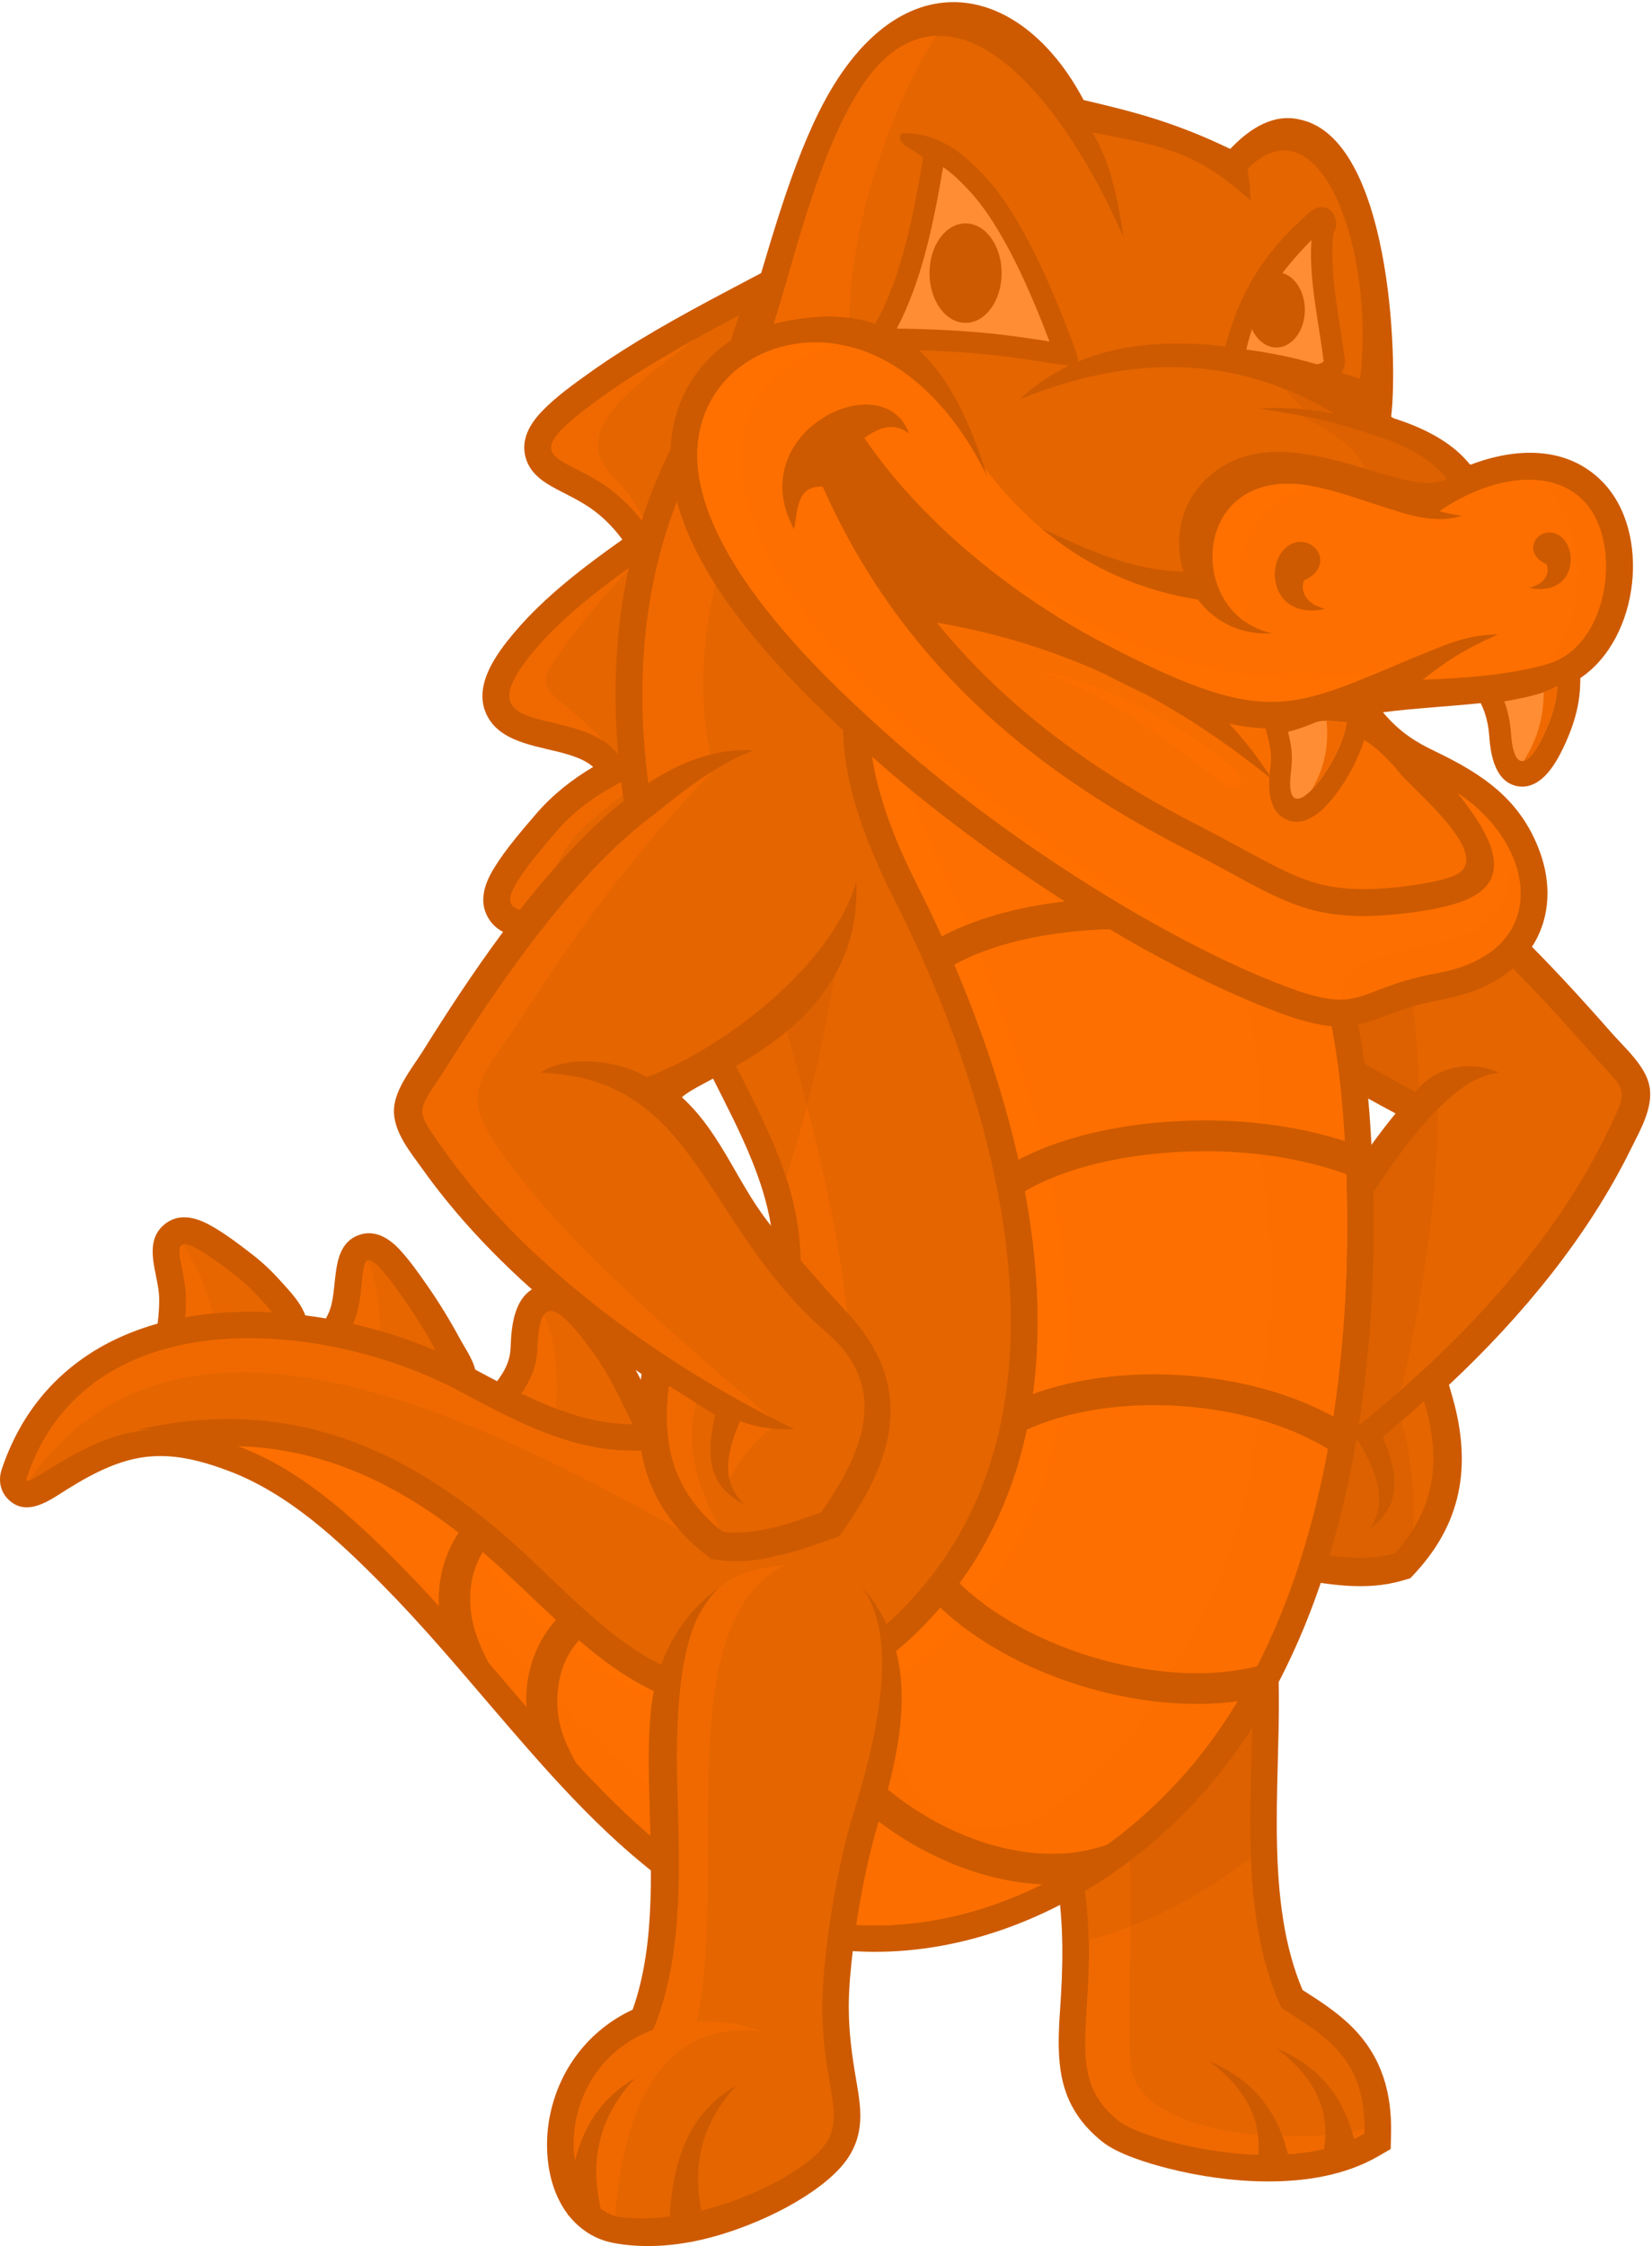 <?xml version="1.0" encoding="UTF-8" standalone="no"?>
<svg width="256px" height="348px" viewBox="0 0 256 348" version="1.1" xmlns="http://www.w3.org/2000/svg" xmlns:xlink="http://www.w3.org/1999/xlink" preserveAspectRatio="xMidYMid">
	<g>
		<path d="M201.85,308.293 C204.629,310.071 207.396,311.849 209.721,314.232 C214.184,318.795 215.711,324.351 215.563,330.623 L215.507,332.932 L213.514,334.087 C208.369,337.053 202.131,337.988 196.271,337.954 C191.136,337.924 185.835,337.17 180.864,335.895 C177.931,335.139 173.228,333.727 170.842,331.816 C168.3,329.787 166.354,327.368 165.232,324.298 C163.51,319.579 164.108,314.092 164.412,309.167 C164.824,302.215 164.714,295.987 163.398,289.103 L162.987,286.921 L164.576,285.381 C173.453,276.797 182.33,268.208 191.205,259.62 L198.074,252.973 L198.174,262.537 C198.312,276.907 196.049,294.682 201.85,308.293" fill="#cd5a00"></path>
		<path d="M194.058,262.573 C185.189,271.164 176.312,279.75 167.437,288.334 C171.695,310.722 163.352,320.586 173.404,328.612 C177.035,331.507 199.099,337.663 211.453,330.526 C211.739,318.905 205.378,315.453 198.593,311.088 C191.741,296.355 194.199,277.093 194.058,262.573" fill="#e56500"></path>
		<path d="M194.058,262.573 C185.189,271.164 176.312,279.75 167.437,288.334 C168.3,292.886 168.648,296.925 168.735,300.527 C177.668,298.128 186.236,293.719 193.844,287.774 C193.504,278.963 194.133,270.127 194.058,262.573" fill="#dd6100"></path>
		<path d="M169.458,286.379 L167.437,288.334 C171.695,310.722 163.352,320.586 173.404,328.612 C177.035,331.507 199.099,337.663 211.453,330.526 C211.466,330.291 211.466,330.058 211.466,329.831 C200.082,332.605 175.494,330.809 175.157,319.27 C174.659,308.252 175.668,297.456 174.94,286.441 L169.458,286.379" fill="#f06900"></path>
		<path d="M169.458,286.379 L169.102,286.724 L168.689,287.128 L168.275,287.532 L167.851,287.93 L167.437,288.334 C167.501,288.668 167.57,289.008 167.628,289.335 L167.634,289.371 L167.634,289.399 C167.687,289.721 167.741,290.043 167.797,290.354 L167.802,290.398 L167.805,290.434 C167.856,290.748 167.907,291.062 167.95,291.371 L167.955,291.402 L167.961,291.453 C168.012,291.762 168.05,292.058 168.088,292.365 L168.101,292.385 L168.111,292.454 C168.142,292.756 168.18,293.057 168.221,293.354 L168.221,293.356 C168.293,293.972 168.357,294.572 168.415,295.167 L168.426,295.246 L168.426,295.264 C168.479,295.862 168.53,296.447 168.566,297.017 L168.574,297.068 L168.579,297.093 C168.589,297.374 168.609,297.648 168.625,297.921 L168.625,297.954 C168.663,298.537 168.694,299.107 168.712,299.674 L168.712,299.679 C168.717,299.96 168.724,300.238 168.735,300.519 L168.735,300.527 C170.914,299.939 173.065,299.237 175.198,298.422 C175.241,294.444 175.205,290.451 174.94,286.441 L169.458,286.379 L169.458,286.379 Z M168.712,299.679 C168.717,299.96 168.724,300.238 168.735,300.519 L168.712,299.679 Z" fill="#e56500"></path>
		<path d="M79.124,208.783 C79.247,205.309 79.666,200.611 83.513,199.224 C88.581,197.397 93.039,203.947 95.502,207.391 C97.441,210.117 99.058,213.131 100.483,216.151 C101.87,219.117 104.757,223.033 102.655,226.252 C100.664,229.292 96.822,228.497 93.839,228.007 C89.506,227.301 84.994,226.134 81.122,224.014 C78.705,222.698 75.818,221.303 75.56,218.176 C75.366,215.821 76.71,214.603 77.821,212.83 C78.605,211.583 79.075,210.265 79.124,208.783" fill="#cd5a00"></path>
		<path d="M83.296,208.934 C83.222,210.998 82.616,213.042 81.359,215.05 C79.443,218.1 78.332,217.737 83.122,220.353 C86.144,222.013 89.996,223.155 94.51,223.891 C101.252,224.992 99.681,224.239 96.707,217.931 C95.267,214.881 93.749,212.122 92.104,209.815 C85.577,200.675 83.564,201.298 83.296,208.934" fill="#e86600"></path>
		<path d="M83.296,208.934 C83.222,210.998 82.616,213.042 81.359,215.05 C79.443,218.1 78.332,217.737 83.122,220.358 C84.077,220.882 85.125,221.357 86.249,221.778 C86.08,215.302 86.859,208.862 84.254,203.728 C83.669,204.614 83.385,206.379 83.296,208.934" fill="#f06900"></path>
		<path d="M50.745,203.789 C50.931,203.434 51.087,203.053 51.205,202.672 C52.37,199.037 51.2,193.159 55.384,191.419 C57.956,190.357 60.225,191.762 61.921,193.576 C63.49,195.259 64.933,197.331 66.249,199.216 C68.065,201.827 69.718,204.535 71.225,207.324 C72.594,209.859 74.886,212.623 73.228,215.64 C71.611,218.58 68.285,218.284 65.487,217.985 C63.301,217.75 61.157,217.275 59.086,216.549 C55.839,215.417 51.815,214.465 50.157,211.09 C48.959,208.65 49.516,206.078 50.745,203.789" fill="#cd5a00"></path>
		<path d="M54.418,205.761 C52.014,210.247 55.698,210.947 60.465,212.618 C62.223,213.226 64.049,213.629 65.929,213.836 C71.279,214.411 69.899,213.637 67.554,209.309 C66.17,206.737 64.609,204.167 62.828,201.6 C53.468,188.15 57.933,199.201 54.418,205.761" fill="#e86600"></path>
		<path d="M54.418,205.761 C52.382,209.56 54.72,210.648 58.375,211.902 C59.436,206.251 58.889,200.856 57.055,195.256 C55.668,195.596 56.659,201.584 54.418,205.761" fill="#f06900"></path>
		<path d="M24.66,200.994 C24.655,200.741 24.637,200.496 24.609,200.243 C24.269,196.851 22.251,192.464 25.393,189.761 C27.582,187.876 30.254,188.553 32.515,189.787 C34.75,191.008 37.004,192.732 39.019,194.286 C40.572,195.484 42.011,196.825 43.326,198.286 C45.482,200.682 48.395,203.51 47.513,207.077 C46.67,210.52 43.191,211.588 40.113,212.045 C37.627,212.416 34.978,212.37 32.477,212.142 C29.986,211.923 27.196,212.148 25.434,209.963 C23.896,208.047 24.345,206.001 24.555,203.807 C24.644,202.872 24.683,201.934 24.66,200.994" fill="#cd5a00"></path>
		<path d="M28.834,200.879 C28.852,201.937 28.821,203.04 28.711,204.21 C28.328,208.226 27.884,207.544 32.855,207.989 C35.223,208.203 37.545,208.208 39.494,207.92 C45.835,206.969 43.528,204.757 40.222,201.071 C39.111,199.834 37.867,198.667 36.475,197.589 C23.942,187.937 28.663,194.728 28.834,200.879" fill="#e86600"></path>
		<path d="M28.834,200.879 C28.852,201.937 28.821,203.04 28.711,204.21 C28.328,208.226 27.884,207.544 32.855,207.989 C33.264,208.027 33.665,208.058 34.066,208.078 C32.804,201.758 31.312,197.31 28.274,192.827 C27.028,193.356 28.734,197.229 28.834,200.879" fill="#f06900"></path>
		<path d="M216.263,172.5 C203.574,165.728 179.712,152.17 180.026,136.071 C180.085,133.059 180.958,130.221 182.458,127.613 L182.859,126.921 L183.472,126.407 C185.577,124.673 187.943,123.367 190.566,122.588 C200.276,119.709 210.546,124.882 218.358,130.285 C229.805,138.204 240.519,149.519 249.68,159.952 C251.742,162.305 254.981,165.097 255.599,168.239 C256.256,171.593 254.14,175.131 252.707,178.041 C246.106,191.481 235.941,203.878 224.532,214.559 L224.905,215.821 C227.999,226.218 226.934,235.361 219.393,243.6 L218.56,244.499 L217.385,244.847 C211.652,246.55 205.6,245.457 199.863,244.405 L198.493,244.147 L197.515,243.15 C187.902,233.346 183.245,222.902 191.578,210.38 C194.705,205.679 197.622,200.841 200.56,196.015 C205.092,188.571 209.736,180.756 215.129,173.905 C215.494,173.443 215.87,172.973 216.263,172.5" fill="#cd5a00"></path>
		<path d="M219.329,169.123 C194.094,155.744 178.956,142.562 186.29,129.815 C199.743,118.697 221.045,134.017 246.357,162.864 C252.219,169.539 252.717,168.027 248.748,176.102 C239.727,194.462 222.752,212.403 202.678,226.722 C205.235,225.526 207.8,224.328 210.359,223.122 C213.632,228.323 214.953,233.111 212.153,237.035 C216.468,233.691 217.38,229.94 214.332,222.655 L220.675,217.073 C223.212,225.608 222.816,233.318 216.133,240.621 C210.924,242.162 204.203,240.711 200.665,240.062 C192.459,231.69 188.198,223.421 195.246,212.827 C207.71,194.089 220.652,167.158 232.36,166.182 C227.68,164.106 222.402,165.322 219.329,169.123" fill="#e56500"></path>
		<path d="M219.324,169.123 C203.743,160.861 192.01,152.669 187.046,144.611 L186.936,129.304 C194.25,123.819 203.779,125.804 214.945,133.297 C217.454,143.043 219.819,158.365 219.842,168.525 L219.324,169.123 L219.324,169.123 Z M217.157,215.292 C212.577,219.295 207.721,223.122 202.678,226.722 C205.235,225.526 207.8,224.328 210.359,223.122 C213.632,228.323 214.953,233.111 212.153,237.035 C216.473,233.691 217.38,229.94 214.332,222.655 L217.188,220.146 C218.749,225.73 219.242,231.33 218.969,236.925 C218.194,238.169 217.252,239.398 216.133,240.621 C210.924,242.162 204.203,240.711 200.665,240.062 C192.459,231.69 188.198,223.421 195.246,212.825 C204.417,199.037 213.854,180.81 222.857,171.759 C222.662,186.796 220.394,201.038 217.157,215.292 L217.157,215.292 Z" fill="#dd6100"></path>
		<path d="M96.444,83.594 C95.425,82.2 94.24,80.927 92.901,79.785 C91.136,78.291 89.192,77.292 87.156,76.25 C84.757,75.026 82.23,73.695 81.451,70.878 C80.687,68.096 82.11,65.671 83.965,63.737 C86.09,61.507 88.967,59.448 91.473,57.663 C98.038,52.998 105.459,48.908 112.584,45.142 L121.681,40.327 L118.503,50.116 C114.51,62.419 110.512,74.722 106.515,87.025 L104.085,94.513 C103.429,102.095 102.752,109.682 102.09,117.264 L102.522,119.244 C104.731,129.437 106.939,139.64 109.143,149.841 L112.612,165.843 L101.914,153.448 C98.419,149.409 94.053,147.26 88.832,146.346 C86.619,145.963 84.407,145.804 82.187,145.521 C79.653,145.196 77.039,144.588 75.645,142.19 C74.089,139.515 75.182,136.684 76.674,134.303 C78.45,131.45 80.928,128.596 83.112,126.049 C85.625,123.132 88.635,120.767 91.915,118.815 L91.767,118.687 C90.758,117.834 89.332,117.292 88.088,116.907 C83.965,115.629 77.949,115.289 75.624,111.136 C73.013,106.499 76.878,101.318 79.783,97.898 C84.415,92.431 90.53,87.774 96.444,83.594" fill="#cd5a00"></path>
		<path d="M115.359,60.176 C129.659,73.836 147.93,82.437 164.451,92.993 C175.729,100.199 186.004,108.272 194.076,119.08 C203.981,132.347 209.057,147.707 211.315,163.98 C212.081,169.516 212.459,175.116 212.682,180.7 C213.095,190.863 212.84,201.073 211.798,211.2 C209.307,235.461 202.003,261.301 184.903,279.451 C163.533,302.149 129.986,311.236 103.319,291.644 C92.993,284.05 84.432,274.053 76.122,264.366 C70.678,258.005 65.26,251.593 59.369,245.633 C52.566,238.738 44.839,231.471 35.642,227.961 C25.324,224.019 19.63,224.969 10.372,230.748 C7.786,232.365 4.161,235.162 1.257,232.263 C0.028,231.039 -0.281,229.299 0.25,227.687 C1.717,223.278 3.921,219.214 6.974,215.716 C22.716,197.681 54.022,201.72 73.011,211.846 C80.176,215.67 87.981,220.034 96.242,220.58 C102.085,220.964 108.022,219.865 112.559,215.939 C116.291,212.72 118.33,208.226 119.254,203.462 C120.593,196.547 120.074,190.086 117.857,183.416 C114.776,174.153 109.23,165.743 105.654,156.61 C93.448,125.459 89.501,89.958 109.107,60.848 L111.828,56.809 L115.359,60.176" fill="#cd5a00"></path>
		<path d="M112.52,63.147 C93.798,90.926 97.696,125.025 109.475,155.113 C113.085,164.323 118.644,172.776 121.75,182.123 C124.205,189.47 124.765,196.613 123.291,204.241 C122.192,209.93 119.678,215.218 115.244,219.053 C109.866,223.705 102.923,225.135 95.974,224.678 C87.002,224.09 78.932,219.666 71.074,215.469 C53.854,206.282 24.42,201.985 10.07,218.411 C7.631,221.209 5.577,224.686 4.154,228.98 C3.801,230.043 5.523,228.926 8.195,227.261 C18.432,220.874 25.446,219.666 37.111,224.121 C46.387,227.667 54.125,234.472 62.299,242.744 C68.252,248.773 73.739,255.264 79.247,261.694 C87.26,271.042 95.798,281.02 105.751,288.334 C130.735,306.686 161.957,297.827 181.919,276.631 C198.348,259.186 205.314,234.081 207.71,210.771 C208.725,200.864 208.98,190.817 208.581,180.861 C208.362,175.471 207.991,169.897 207.245,164.547 C205.071,148.954 200.274,134.242 190.781,121.538 C183,111.123 173.113,103.4 162.241,96.457 C145.217,85.579 127.186,77.157 112.52,63.147" fill="#e56500"></path>
		<path d="M112.52,63.147 C93.798,90.926 97.696,125.025 109.475,155.113 C113.085,164.323 118.644,172.776 121.75,182.123 C124.205,189.47 124.765,196.613 123.291,204.241 C122.192,209.93 119.678,215.218 115.244,219.053 C109.866,223.705 102.923,225.135 95.974,224.678 C87.002,224.09 78.932,219.666 71.074,215.469 C53.854,206.282 24.42,201.985 10.07,218.411 C7.631,221.209 5.577,224.686 4.154,228.98 C4.039,229.332 4.149,229.445 4.44,229.386 C26.312,198.6 67.386,215.696 105.25,236.986 C136.684,246.06 133.128,210.497 129.35,190.395 C123.628,159.993 110.03,123.952 109.107,110.461 C108.252,97.78 110.842,84.514 120.207,69.797 L119.709,69.406 L119.625,69.335 L119.594,69.306 L119.096,68.908 L118.968,68.811 L118.851,68.711 L118.728,68.614 L118.363,68.313 L118.245,68.208 L118.112,68.108 L117.995,68.011 L117.63,67.705 L117.502,67.605 L117.443,67.551 L117.384,67.5 L116.815,67.018 L116.61,66.849 L116.064,66.371 L116.013,66.33 L115.936,66.266 L115.338,65.74 L115.307,65.715 L115.221,65.63 L114.651,65.127 L114.625,65.102 L114.597,65.081 L114.51,64.999 L113.938,64.473 L113.915,64.46 L113.91,64.445 L113.8,64.353 L113.213,63.809 L113.208,63.799 C112.978,63.584 112.748,63.364 112.52,63.147 L112.52,63.147 Z M113.208,63.799 C112.978,63.584 112.748,63.364 112.52,63.147 L113.208,63.799 Z" fill="#f06900"></path>
		<path d="M112.444,161.819 C115.686,168.553 119.41,175.083 121.75,182.123 L121.842,182.381 C126.389,167.935 129.486,153.483 130.952,139.037 L112.444,161.819" fill="#dd6100"></path>
		<path d="M112.444,161.819 L112.485,161.903 L112.594,162.136 L113.054,163.081 L113.1,163.16 L113.213,163.398 L113.294,163.579 L113.369,163.71 L113.524,164.026 L113.678,164.338 L113.713,164.41 L113.833,164.652 L113.918,164.826 L113.992,164.964 L114.288,165.554 L114.306,165.592 L114.337,165.659 L114.462,165.904 L114.544,166.075 L114.62,166.216 L114.756,166.492 L114.779,166.53 L114.945,166.847 L114.96,166.905 L115.093,167.158 L115.175,167.319 L115.254,167.472 L115.382,167.731 L115.412,167.782 L115.568,168.096 L115.594,168.149 L115.721,168.405 L115.803,168.566 L115.885,168.719 L116.013,168.982 L116.041,169.031 L116.191,169.345 L116.222,169.399 L116.355,169.659 L116.429,169.815 L116.508,169.971 L116.633,170.231 L116.661,170.283 L116.82,170.604 L116.845,170.648 L116.971,170.914 L117.052,171.059 L117.129,171.225 L117.252,171.478 L117.28,171.539 L117.438,171.856 L117.458,171.9 L117.594,172.173 L117.658,172.313 L117.739,172.487 L117.857,172.732 L117.893,172.799 L118.043,173.116 L118.056,173.149 L118.189,173.432 L118.258,173.568 L118.34,173.747 L118.48,174.061 L118.636,174.378 L118.649,174.413 L118.777,174.694 L118.846,174.83 L118.922,175.014 L119.032,175.254 L119.068,175.333 L119.206,175.647 L119.229,175.678 L119.351,175.967 L119.405,176.097 L119.492,176.288 L119.597,176.521 L119.77,176.925 L119.778,176.948 L119.903,177.249 L120.039,177.568 L120.138,177.803 L120.174,177.893 L120.307,178.207 L120.317,178.225 L120.435,178.534 L120.486,178.654 L120.567,178.858 L120.657,179.088 L120.69,179.18 L120.818,179.505 L120.82,179.515 L120.94,179.832 L121.05,180.118 L121.145,180.378 L121.186,180.483 L121.303,180.81 L121.418,181.132 L121.454,181.247 L121.533,181.459 L121.61,181.681 L121.64,181.794 L121.75,182.123 L121.842,182.381 C123.002,178.692 124.067,175.003 125.038,171.315 C123.421,165.007 121.661,158.705 119.906,152.633 L112.444,161.819" fill="#e56500"></path>
		<path d="M21.39,221.482 C38.58,221.086 49.948,230.244 62.299,242.744 C68.252,248.773 73.739,255.264 79.247,261.694 C87.26,271.042 95.798,281.02 105.751,288.334 C130.735,306.686 161.957,297.827 181.919,276.631 C198.348,259.186 205.314,234.081 207.71,210.771 C208.725,200.864 208.98,190.817 208.581,180.861 C208.362,175.471 207.991,169.897 207.245,164.547 C205.071,148.954 200.274,134.242 190.781,121.538 C183,111.123 173.113,103.4 162.241,96.457 C158.084,93.798 153.867,91.294 149.652,88.813 C143.965,90.653 138.948,93.478 135.509,97.775 C125.958,109.672 132.388,127.041 138.406,138.96 C144.215,150.466 149.133,162.688 152.434,175.157 C156.794,191.611 158.703,210.055 153.509,226.535 C150.74,235.331 146.096,243.043 139.566,249.565 C135.351,253.762 130.423,257.06 124.747,258.94 C105.03,265.439 94.763,253.274 81.556,240.92 C63.49,224.021 44.535,216.184 21.39,221.482" fill="#cd5a00"></path>
		<path d="M36.894,224.039 C46.269,227.562 54.068,234.406 62.299,242.744 C68.252,248.773 73.739,255.264 79.247,261.694 C87.26,271.042 95.798,281.02 105.751,288.334 C130.735,306.686 161.957,297.827 181.919,276.631 C198.348,259.186 205.314,234.081 207.71,210.771 C208.725,200.864 208.98,190.817 208.581,180.861 C208.362,175.471 207.991,169.897 207.245,164.547 C205.071,148.954 200.274,134.242 190.781,121.538 C183,111.123 173.113,103.4 162.241,96.457 C159.719,94.845 157.172,93.287 154.623,91.759 C136.971,95.897 127.209,107.526 142.131,137.08 C159.512,171.493 173.42,221.681 142.509,252.513 C137.867,257.144 132.4,260.805 126.057,262.9 C104.085,270.15 92.451,256.82 78.705,243.965 C65.674,231.777 52.306,224.499 36.894,224.039" fill="#fd6f00"></path>
		<path d="M148.878,93.499 C135.065,98.81 128.921,110.921 142.131,137.08 C159.512,171.493 173.42,221.681 142.509,252.513 C137.867,257.144 132.4,260.805 126.057,262.9 C104.085,270.15 92.451,256.82 78.705,243.965 C76.628,242.021 74.531,240.2 72.431,238.509 C82.256,251.601 97.923,267.365 120.539,265.733 C128.065,265.189 135.52,262.887 141.84,257.714 C183.148,223.868 160.506,166.555 144.714,132.055 C138.118,117.658 134.896,102.693 148.878,93.499" fill="#ff7001"></path>
		<path d="M106.106,288.584 C116.633,296.194 128.244,299.007 139.653,298.128 C139.931,294.753 160.657,285.23 160.792,281.85 C143.04,287.526 137.699,274.013 135.228,258.465 C132.4,260.31 129.34,261.814 126.057,262.9 C118.422,265.419 112.03,265.45 106.366,263.881 C106.052,265.978 105.863,268.042 105.751,269.958 C105.396,275.911 105.587,282.213 106.106,288.584" fill="#fc6e00"></path>
		<path d="M62.276,242.731 L62.299,242.744 C68.252,248.773 73.739,255.264 79.247,261.694 C87.26,271.042 95.798,281.02 105.751,288.334 C130.735,306.686 161.957,297.827 181.919,276.631 C198.348,259.186 205.314,234.081 207.71,210.771 C208.725,200.864 208.98,190.817 208.581,180.861 C208.362,175.471 207.991,169.897 207.245,164.547 C205.071,148.954 200.274,134.242 190.781,121.538 C186.086,115.246 180.619,109.938 174.626,105.191 C180.974,117.41 184.926,130.428 187.981,142.44 C193.371,152.973 196.031,163.526 194.733,175.307 C197.364,189.544 198.174,204.836 194.605,217.885 C194.784,234.792 187.902,248.272 180.509,260.471 C174.679,272.84 161.439,283.334 150.39,286.561 C123.582,297.002 93.225,274.329 84.159,260.292 C79.553,256.422 75.014,252.513 70.546,248.934 C67.759,246.706 65.01,244.609 62.276,242.731" fill="#fc6e00"></path>
		<path d="M97.441,88.011 C91.877,92.017 86.742,96.138 82.966,100.595 C70.701,115.07 89.81,108.824 95.811,116.93 C94.978,107.434 95.315,97.665 97.441,88.011 L97.441,88.011 Z M96.258,121.178 C92.273,123.234 88.908,125.712 86.277,128.768 C73.815,143.257 79.218,140.432 89.554,142.235 C95.006,143.193 99.211,145.275 102.522,148.16 C99.737,139.781 97.441,130.648 96.258,121.178 L96.258,121.178 Z M111.938,56.807 L114.533,48.826 C105.942,53.373 98.912,57.494 93.89,61.065 C78.199,72.221 87.628,69.856 95.588,76.6 C97.024,77.816 98.307,79.154 99.431,80.621 C102.062,72.441 106.106,64.417 111.938,56.807 L111.938,56.807 Z" fill="#e56500"></path>
		<path d="M97.441,88.011 C91.877,92.017 86.742,96.138 82.966,100.595 C72.058,113.473 85.975,109.945 93.407,114.72 C92.538,113.752 91.621,112.842 90.666,111.974 C85.01,106.862 83.071,106.675 85.717,102.695 C88.824,98.018 93.11,92.745 97.377,88.303 L97.441,88.011 L97.441,88.011 Z M107.59,52.597 C98.01,60.056 87.871,66.793 95.177,74.043 C96.876,75.726 98.36,77.747 99.615,80.069 L99.431,80.621 C98.307,79.154 97.024,77.816 95.588,76.6 C87.628,69.856 78.199,72.221 93.89,61.065 C97.481,58.508 102.108,55.672 107.59,52.597 L107.59,52.597 Z M96.521,123.165 C89.721,128.277 81.725,134.957 88.413,142.052 C78.838,140.621 74.286,142.713 86.277,128.768 C88.908,125.712 92.273,123.234 96.258,121.178 C96.345,121.839 96.431,122.506 96.521,123.165 L96.521,123.165 Z" fill="#f06900"></path>
		<path d="M99.413,212.86 C86.369,204.101 74.265,193.438 65.521,181.183 C63.62,178.524 60.943,175.364 61.048,171.93 C61.15,168.722 63.898,165.449 65.556,162.787 C72.906,151.016 81.656,138.123 91.667,128.469 C98.519,121.86 107.822,115.108 117.893,116.367 C120.649,116.715 123.24,117.637 125.626,119.032 L126.313,119.441 L126.824,120.059 C128.745,122.414 131.621,128.954 132.168,131.961 C137.009,158.677 109.248,166.384 105.682,169.999 C112.147,175.926 114.406,184.006 120.115,190.658 C123.812,194.965 127.511,199.293 131.376,203.452 C141.653,214.503 138.789,225.572 130.863,236.846 L130.045,237.995 L128.722,238.47 C123.201,240.425 117.39,242.468 111.437,241.697 L110.226,241.541 L109.271,240.782 C100.47,233.844 97.895,224.974 99.254,214.168 L99.413,212.86" fill="#cd5a00"></path>
		<path d="M100.251,166.867 C117.229,160.578 146.949,135.573 126.905,116.83 C118.851,110.901 105.304,123.206 100.514,126.847 C90.806,134.237 80.317,147.587 69.317,165.13 C64.591,172.658 63.868,171.253 69.12,178.613 C81.073,195.361 100.82,210.421 123.056,221.413 C120.151,221.462 117.356,221.265 114.689,220.156 C112.293,225.827 111.943,229.682 115.359,233.126 C110.533,230.502 109.028,226.939 110.842,219.237 L103.648,214.717 C102.537,223.572 104.19,231.141 112.012,237.308 C117.425,238.01 123.845,235.502 127.238,234.293 C133.989,224.706 137.819,214.832 128.129,206.469 C108.737,189.721 108.155,166.923 83.732,166.195 C88.022,163.388 95.502,164.144 100.251,166.867" fill="#e56500"></path>
		<path d="M110.4,119.492 C106.246,122.123 102.578,125.286 100.514,126.847 C90.806,134.237 80.317,147.587 69.317,165.13 C64.591,172.658 63.868,171.253 69.12,178.613 C80.404,194.424 98.639,208.732 119.351,219.528 C103.702,206.31 88.668,193.123 79.448,180.961 C70.219,168.765 73.777,168.696 82.034,155.816 C90.129,143.186 99.313,130.97 110.4,119.492 L110.4,119.492 Z M119.505,221.301 C117.857,221.14 116.245,220.803 114.689,220.156 C113.167,223.761 112.467,226.637 113.049,229.138 C114.651,226.418 116.268,223.692 119.505,221.301 L119.505,221.301 Z M107.879,217.377 L103.648,214.717 C102.56,223.385 104.121,230.827 111.534,236.927 C108.264,230.543 106.001,224.098 107.879,217.377 L107.879,217.377 Z" fill="#f06900"></path>
		<path d="M145.605,145.255 C155.913,139.62 170.743,138.373 182.243,139.568 C190.403,140.417 198.825,142.603 205.971,146.701 L208.042,147.886 L205.674,152.022 L203.603,150.837 C197.037,147.079 189.233,145.092 181.75,144.312 C171.261,143.224 157.31,144.295 147.894,149.442 L145.794,150.584 L143.51,146.4 L145.605,145.255" fill="#cd5a00"></path>
		<path d="M156.774,180.228 C166.842,174.536 181.27,172.942 192.633,173.795 C198.708,174.25 204.977,175.44 210.778,177.619 L210.778,182.752 C204.951,180.302 198.468,179.017 192.27,178.549 C181.901,177.773 168.323,179.168 159.119,184.376 L157.042,185.549 L154.702,181.4 L156.774,180.228" fill="#cd5a00"></path>
		<path d="M156.641,217.39 C171.215,210.439 194.199,211.649 208.515,220.562 C209.675,221.288 208.852,221.694 210.017,222.338 L209.785,223.85 L208.392,225.128 C207.979,225.506 207.979,225.937 207.509,225.615 C194.804,216.659 172.298,215.203 158.695,221.692 L156.541,222.719 L155.99,218.968 L156.641,217.39" fill="#cd5a00"></path>
		<path d="M147.986,244.576 C158.823,255.834 181.6,262.463 196.682,257.602 L198.634,256 L198.603,259.198 L196.886,260.959 C196.112,261.206 196.585,262.614 195.785,262.808 C179.088,266.903 156.094,259.886 144.548,247.884 L142.895,246.167 L146.323,242.859 L147.986,244.576" fill="#cd5a00"></path>
		<path d="M126.032,262.668 C129.184,269.66 134.932,275.719 141.26,279.967 C148.068,284.532 156.633,287.682 164.964,287.13 C168.065,286.926 170.137,286.272 173.006,285.322 L172.804,289.144 L171.213,290.932 C160.029,293.875 147.968,290.206 138.6,283.927 C131.529,279.186 125.212,272.444 121.681,264.632 L120.703,262.456 L125.046,260.491 L126.032,262.668" fill="#cd5a00"></path>
		<path d="M89.519,254.35 C87.871,256.268 86.923,258.55 86.573,260.938 C85.863,265.776 87.015,269.133 89.291,273.144 L85.12,273.885 L83.727,272.39 C80.266,265.593 80.876,257.109 85.896,251.246 L87.452,249.435 L91.072,252.541 L89.519,254.35" fill="#cd5a00"></path>
		<path d="M75.951,238.892 C73.443,241.817 72.564,245.595 72.937,249.325 C73.264,252.49 74.311,254.802 75.65,257.53 L71.708,258.276 L70.16,256.938 C66.703,250.132 67.314,241.646 72.334,235.785 L73.81,234.771 L76.958,237.236 L75.951,238.892" fill="#cd5a00"></path>
		<path d="M205.059,106.425 L213.532,123.388 L188.157,127.894 L158.539,117.019 L157.857,116.472 C146.351,107.253 136.996,96.314 130.007,83.283 C128.244,80.008 125.62,74.362 125.224,70.75 L122.897,49.227 L135.009,67.168 C143.751,80.118 157.99,91.506 171.772,98.687 C179.612,102.769 190.27,108.359 199.344,107.398 C199.932,107.334 200.511,107.253 201.096,107.148 L205.059,106.425" fill="#cd5a00"></path>
		<path d="M244.888,105.048 C244.911,108.706 244.125,111.923 242.231,115.897 C241.597,117.221 240.821,118.593 239.886,119.691 C238.652,121.132 237.022,122.156 235.142,121.796 C231.777,121.165 230.993,117.149 230.784,114.076 C230.662,112.341 230.257,110.492 229.453,108.933 C224.288,109.466 218.947,109.736 214.306,110.349 C217.024,113.596 219.691,115.1 222.351,116.378 C229.713,119.913 235.642,123.807 238.629,131.986 C242.175,141.712 237.847,152.206 223.518,154.837 C211.192,157.101 211.415,161.937 197.574,156.649 C183.761,151.368 169.749,143.099 157.589,134.722 C149.721,129.304 142.057,123.416 134.932,117.039 C123.314,106.642 106.839,90.625 104.231,74.62 C103.068,67.513 104.908,60.48 110.086,55.351 C111.578,53.869 113.246,52.648 115.029,51.685 L115.936,48.887 C118.659,40.46 121.929,27.375 126.895,17.364 C138.866,-6.762 157.98,-3.298 167.92,15.499 C175.905,17.356 182.172,18.993 190.635,23.071 L191.067,22.636 C193.777,19.895 197.397,17.542 201.421,18.521 C215.344,21.382 216.697,55.248 215.581,64.557 L215.969,64.8 C220.639,66.277 224.673,68.392 227.307,71.396 L227.733,71.889 L227.897,71.989 C234.856,69.335 242.813,69.005 248.331,74.648 C255.916,82.398 254.075,98.91 244.888,105.048 Z" fill="#cd5a00"></path>
		<path d="M197.201,98.12 C184.308,95.397 184.438,74.533 200.031,74.962 C209.69,75.225 221.505,83.594 232.518,80.457 C229.373,80.036 226.219,79.614 223.053,79.193 C231.412,73.519 240.478,72.584 245.35,77.566 C251.578,83.929 249.343,99.765 240.169,102.746 C234.7,104.519 226.196,105.125 220.499,105.298 C223.7,102.992 232.196,99.313 238.361,99.54 C233.06,97.433 228.124,98.263 223.523,100.077 C200.315,109.245 198.32,113.867 171.228,99.742 C156.628,92.14 142.399,80.368 133.948,67.835 C135.778,66.629 138.25,65.102 140.882,67.209 C137.011,56.155 114.784,66.9 123.061,82.031 C123.618,78.912 123.549,75.162 127.483,75.407 C140.419,104.519 162.55,120.736 184.024,131.703 C198.958,139.333 202.427,143.589 219.227,141.316 C222.146,140.922 224.578,140.368 226.413,139.717 C235.561,136.462 230.574,128.824 225.899,122.884 C237.982,130.763 240.821,147.414 222.762,150.735 C209.731,153.126 211.389,157.461 199.066,152.748 C180.202,145.541 155.379,129.743 137.719,113.933 C129.933,106.969 110.937,89.828 108.346,73.951 C105.973,59.415 118.922,50.213 132.196,53.854 C140.736,56.196 148.196,63.84 153.029,73.989 C147.823,57.251 139.962,45.155 119.906,50.175 C123.577,38.832 128.839,14.283 139.025,7.59 C151.741,-0.774 166.045,18.079 174.161,36.922 C173.3,31.654 172.293,25.365 169.276,20.518 C181.533,22.838 185.644,23.834 193.813,31.084 C193.614,27.894 193.504,27.176 193.313,26.2 C204.471,14.985 213.131,38.59 210.761,58.692 C185.83,50.213 168.701,51.815 158.079,61.844 C176.915,54.183 192.853,55.729 206.653,64.052 C202.795,63.341 198.93,63.055 195.073,63.283 C203.684,64.649 205.991,65.183 213.463,67.605 C218.317,69.179 221.983,71.411 224.165,74.145 C218.355,77.711 201.117,65.155 189.583,72.185 C176.948,79.885 183.109,99.093 197.201,98.12" fill="#e56500"></path>
		<path d="M131.55,49.222 C128.203,48.793 124.351,49.064 119.906,50.175 C123.577,38.832 128.839,14.283 139.025,7.59 C141.025,6.271 143.061,5.633 145.104,5.556 C138.406,15.925 131.895,33.71 131.631,49.161 L131.55,49.222" fill="#f06900"></path>
		<path d="M225.411,77.726 C226.977,76.843 228.548,76.127 230.096,75.583 C230.434,75.992 230.743,76.411 231.047,76.843 C229.647,77.949 227.716,78.11 225.411,77.726 L225.411,77.726 Z M201.475,64.368 C205.549,65.15 208.26,65.916 213.463,67.605 C218.317,69.179 221.983,71.411 224.165,74.145 C221.633,75.698 216.948,74.199 211.506,72.587 C210.403,69.848 207.235,67.107 201.475,64.368 L201.475,64.368 Z" fill="#dd6100"></path>
		<path d="M199.239,60.33 C201.781,61.356 204.249,62.603 206.653,64.052 C205.123,63.771 203.587,63.551 202.06,63.413 C200.915,62.343 200.087,61.339 199.239,60.33" fill="#dd6100"></path>
		<path d="M187.858,93.808 C187.434,92.017 187.015,90.234 186.596,88.446 C176.393,89.309 168.101,84.92 159.622,81.032 C163.776,84.343 167.932,87.659 172.081,90.967 C176.915,93.284 181.755,95.596 186.596,97.908 C187.015,96.541 187.434,95.174 187.858,93.808" fill="#cc5a00"></path>
		<path d="M197.201,98.12 C184.308,95.397 184.438,74.533 200.031,74.962 C205.286,75.103 211.169,77.645 217.216,79.425 C221.781,80.772 224.458,80.56 226.53,79.916 C225.291,79.734 224.108,79.502 223.053,79.193 C231.412,73.519 240.478,72.584 245.35,77.566 C251.578,83.929 249.343,99.765 240.169,102.746 C234.7,104.519 226.196,105.125 220.499,105.298 C225.825,101.03 229.182,99.635 232.132,98.294 C229.141,98.26 226.277,98.994 223.523,100.077 C200.315,109.245 198.32,113.867 171.228,99.742 C156.628,92.14 142.399,80.368 133.948,67.835 C135.778,66.629 138.25,65.102 140.882,67.209 C137.011,56.155 114.784,66.9 123.061,82.031 C123.618,78.912 123.549,75.162 127.483,75.407 C140.419,104.519 162.55,120.736 184.024,131.703 C198.958,139.333 202.427,143.589 219.227,141.316 C222.146,140.922 224.578,140.368 226.413,139.717 C235.561,136.462 230.574,128.824 225.899,122.884 C237.982,130.763 240.821,147.414 222.762,150.735 C209.731,153.126 211.389,157.461 199.066,152.748 C180.202,145.541 155.379,129.743 137.719,113.933 C129.933,106.969 110.937,89.828 108.346,73.951 C105.973,59.415 118.922,50.213 132.196,53.854 C140.736,56.196 148.196,63.84 153.029,73.989 C152.86,73.458 152.697,72.934 152.531,72.413 C161.4,84.149 172.513,90.809 185.644,92.896 C188.157,96.247 192.168,98.47 197.201,98.12" fill="#fd6f00"></path>
		<path d="M234.273,132.428 C237.658,140.059 235.037,148.476 222.762,150.735 C214.079,152.326 211.915,154.781 207.8,154.853 C207.71,146.256 224.52,147.539 229.787,143.518 C232.894,141.152 234.23,136.999 234.273,132.428" fill="#fc6e00"></path>
		<path d="M239.025,74.482 C241.498,74.842 243.669,75.851 245.35,77.566 C251.578,83.929 249.343,99.765 240.169,102.746 L239.625,102.915 C246.783,95.049 245.751,81.408 239.025,74.482" fill="#fc6e00"></path>
		<path d="M216.115,103.112 C199.495,110.07 195.119,112.196 171.228,99.742 C161.947,94.911 152.822,88.392 145.222,81.063 C171.251,101.919 194.856,109.112 216.115,103.112" fill="#ff7001"></path>
		<path d="M192.924,96.291 C184.589,90.443 186.41,74.587 200.031,74.962 C201.071,74.988 202.131,75.111 203.214,75.302 C193.898,77.964 190.334,84.856 192.924,96.291" fill="#ff7001"></path>
		<path d="M196.695,151.81 C178.169,144.233 154.656,129.089 137.719,113.933 C129.933,106.969 110.937,89.828 108.346,73.951 C106.111,60.248 117.489,51.289 129.917,53.353 C119.852,55.77 115.307,62.138 114.835,69.708 C113.054,97.913 167.437,137.469 196.695,151.81" fill="#ff7001"></path>
		<path d="M233.106,108.653 C233.665,110.121 234.025,111.795 234.148,113.601 C234.603,120.251 237.15,118.222 239.142,114.027 C240.509,111.164 241.194,108.859 241.324,106.29 C240.619,106.693 239.868,107.033 239.063,107.291 C237.242,107.884 235.224,108.315 233.106,108.653" fill="#ff8d33"></path>
		<path d="M236.13,117.865 C237.053,117.612 238.166,116.076 239.142,114.027 C240.509,111.164 241.194,108.859 241.324,106.29 C240.655,106.665 239.955,106.984 239.227,107.235 C239.188,110.694 238.46,114.199 236.13,117.865" fill="#f06900"></path>
		<path d="M200.455,84.128 C204.05,82.974 206.809,87.807 202.083,89.92 C201.416,91.705 202.486,93.654 205.386,94.339 C196.204,96.237 195.839,85.796 200.455,84.128" fill="#cd5a00"></path>
		<path d="M241.005,82.642 C238.041,81.686 235.76,85.676 239.666,87.424 C240.218,88.893 239.339,90.502 236.935,91.067 C244.517,92.63 244.821,84.018 241.005,82.642" fill="#cd5a00"></path>
		<path d="M145.171,96.457 C154.878,98.115 163.403,100.889 170.983,104.323 C173.06,105.395 175.231,106.494 177.477,107.534 C184.931,111.542 191.404,116.135 197.165,120.782 C195.216,117.716 193.098,114.934 190.487,112.127 C193.645,112.788 196.81,113.062 199.914,112.735 C207.503,111.864 211.788,113.32 217.433,120.383 C221.725,124.747 231.622,133.435 225.01,135.785 C223.025,136.493 220.749,136.899 218.67,137.177 C213.415,137.888 208.168,138.212 203.056,136.541 C200.565,135.729 198.184,134.523 195.88,133.302 C192.551,131.542 189.279,129.705 185.922,127.991 C169.749,119.732 155.941,109.708 145.171,96.457" fill="#f86d00"></path>
		<path d="M160.884,103.919 C171.215,105.942 181.012,111.082 190.467,118.393 C193.67,120.874 192.584,123.771 188.671,120.687 C179.548,113.488 170.283,106.908 160.884,103.919" fill="#fc6e00"></path>
		<path d="M198.649,109.963 C198.917,109.884 199.203,109.817 199.477,109.741 C200.614,109.424 201.643,109.013 202.731,108.576 C204.826,107.725 206.939,108.2 209.075,108.341 L212.367,108.558 L211.954,112.089 C211.652,114.62 210.487,117.343 209.279,119.522 C207.532,122.693 203.498,128.783 199.421,127.002 C196.457,125.725 196.48,121.891 196.851,119.037 C197.091,117.195 196.904,115.874 196.437,114.102 L195.601,110.829 L198.649,109.963" fill="#cd5a00"></path>
		<path d="M199.594,113.368 C200.123,115.412 200.368,117.101 200.067,119.43 C198.662,130.229 207.968,118.077 208.686,111.905 C206.711,111.772 205.094,111.414 203.817,111.93 C202.578,112.433 201.684,112.794 200.384,113.161 C200.123,113.23 199.86,113.292 199.594,113.368" fill="#ff8d33"></path>
		<path d="M203.258,122.373 C205.57,120.021 208.308,115.139 208.686,111.905 C207.521,111.825 206.479,111.67 205.559,111.659 C205.925,115.187 205.404,118.718 203.258,122.373" fill="#f06900"></path>
		<path d="M133.047,54.145 C138.984,46.381 141.17,35.573 143.051,24.514 C142.044,23.224 138.396,22.314 139.745,20.644 C145.273,20.531 148.942,23.415 152.444,27.125 C158.302,33.327 163.089,44.693 166.318,53.343 C168.032,57.941 167.322,56.756 156.623,55.333 C149.041,54.326 141.05,54.145 133.047,54.145" fill="#cd5a00"></path>
		<path d="M138.973,50.9 C145.023,50.99 151.077,51.281 157.055,52.076 C158.922,52.323 160.774,52.617 162.634,52.903 C159.719,45.242 155.366,35.003 150.053,29.386 C148.801,28.055 147.539,26.836 146.149,25.886 C144.729,34.183 142.971,43.27 138.973,50.9" fill="#ff8d33"></path>
		<path d="M149.624,34.607 C152.717,34.607 155.216,38.056 155.216,42.312 C155.216,46.568 152.717,50.019 149.624,50.019 C146.533,50.019 144.037,46.568 144.037,42.312 C144.037,38.056 146.533,34.607 149.624,34.607" fill="#cd5a00"></path>
		<path d="M202.218,33.547 C195.885,39.205 192.051,45.255 189.833,53.879 C189.263,57.31 191.961,58.779 195.042,57.877 C197.88,58.838 200.31,60.015 203.26,59.865 C205.733,59.831 208.252,58.595 208.441,56.056 C207.805,50.579 205.828,41.821 206.653,36.051 C208.083,33.971 205.577,29.899 202.218,33.547" fill="#cd5a00"></path>
		<path d="M205.12,55.946 C204.384,50.014 202.788,43.209 203.232,37.185 C198.256,42.261 194.587,47.245 193.042,54.556 L193.011,54.822 C193.336,54.893 193.887,54.791 194.122,54.725 L195.119,54.426 L196.102,54.766 C198.294,55.506 200.798,56.653 203.166,56.577 C203.544,56.564 204.849,56.388 205.12,55.946" fill="#ff8d33"></path>
		<path d="M207.455,60.828 C208.543,60.186 209.644,59.548 210.732,58.904 C201.83,54.919 192.033,53.629 181.924,53.258 C183.84,54.122 185.764,54.988 187.692,55.854 C194.273,57.514 200.864,59.17 207.455,60.828" fill="#cd5a00"></path>
		<path d="M197.796,42.166 C200.228,42.166 202.203,44.78 202.203,48.001 C202.203,51.222 200.228,53.836 197.796,53.836 C195.361,53.836 193.389,51.222 193.389,48.001 C193.389,44.78 195.361,42.166 197.796,42.166" fill="#cd5a00"></path>
		<path d="M98.033,311.343 C99.964,305.94 100.618,300.026 100.802,294.34 C100.968,289.371 100.785,284.407 100.652,279.444 C100.514,274.779 100.396,269.994 100.833,265.345 C102.979,242.583 126.773,236.889 133.443,245.69 C141.847,255.098 140.782,267.13 136.324,281.618 C135.537,284.203 134.868,286.834 134.293,289.471 C133.402,293.53 132.71,297.663 132.206,301.786 C131.843,304.77 131.522,307.948 131.529,310.962 C131.539,314.766 131.987,318.22 132.628,321.945 C133.128,324.86 133.698,327.846 132.973,330.776 C132.377,333.208 131.031,335.157 129.217,336.851 C123.922,341.832 114.638,345.815 107.59,347.223 C103.452,348.045 99.127,348.265 94.978,347.465 C93.629,347.202 92.349,346.704 91.195,345.979 C85.298,342.3 83.96,334.266 85.184,327.923 C86.619,320.535 91.299,314.473 98.033,311.343" fill="#cd5a00"></path>
		<path d="M108.77,249.378 C112.781,242.749 119.707,240.151 124.604,240.869 C142.167,243.436 136.613,266.709 132.4,280.412 C129.09,291.169 127.401,304.755 127.424,310.97 C127.455,324.497 132.033,328.574 126.412,333.857 C121.533,338.437 107.585,345.015 95.752,343.432 C85.998,340.959 85.7,320.187 101.242,314.452 C105.564,303.963 105.401,291.547 105.071,280.345 C104.841,272.768 104.249,256.858 108.77,249.378" fill="#e56500"></path>
		<path d="M108.77,249.378 C112.339,243.48 116.268,243.36 121.896,242.307 C103.418,251.509 112.98,289.195 107.983,313.18 C111.966,313.106 114.651,313.476 117.985,314.702 C103.252,312.891 96.735,325.22 95.323,343.306 C85.996,340.346 85.932,320.103 101.242,314.452 C105.564,303.963 105.401,291.547 105.071,280.345 C104.841,272.768 104.254,256.858 108.77,249.378" fill="#f06900"></path>
		<path d="M200.059,335.895 C198.33,335.607 196.585,335.318 194.84,335.029 C195.752,329.404 193.783,324.131 187.457,319.375 C195.711,322.857 198.767,328.937 200.059,335.895" fill="#cd5a00"></path>
		<path d="M210.385,333.834 C208.65,333.543 206.908,333.254 205.174,332.963 C206.093,327.34 204.108,322.06 197.783,317.311 C206.042,320.79 209.09,326.875 210.385,333.834" fill="#cd5a00"></path>
		<path d="M103.743,344.269 C105.444,343.899 107.148,343.526 108.847,343.156 C107.186,335.939 108.451,329.172 114.153,323.069 C106.356,327.537 104.116,335.339 103.743,344.269" fill="#cd5a00"></path>
		<path d="M87.981,343.186 C89.682,342.808 91.389,342.44 93.08,342.067 C91.417,334.851 92.692,328.086 98.393,321.988 C90.589,326.449 88.354,334.255 87.981,343.186" fill="#cd5a00"></path>
	</g>
</svg>